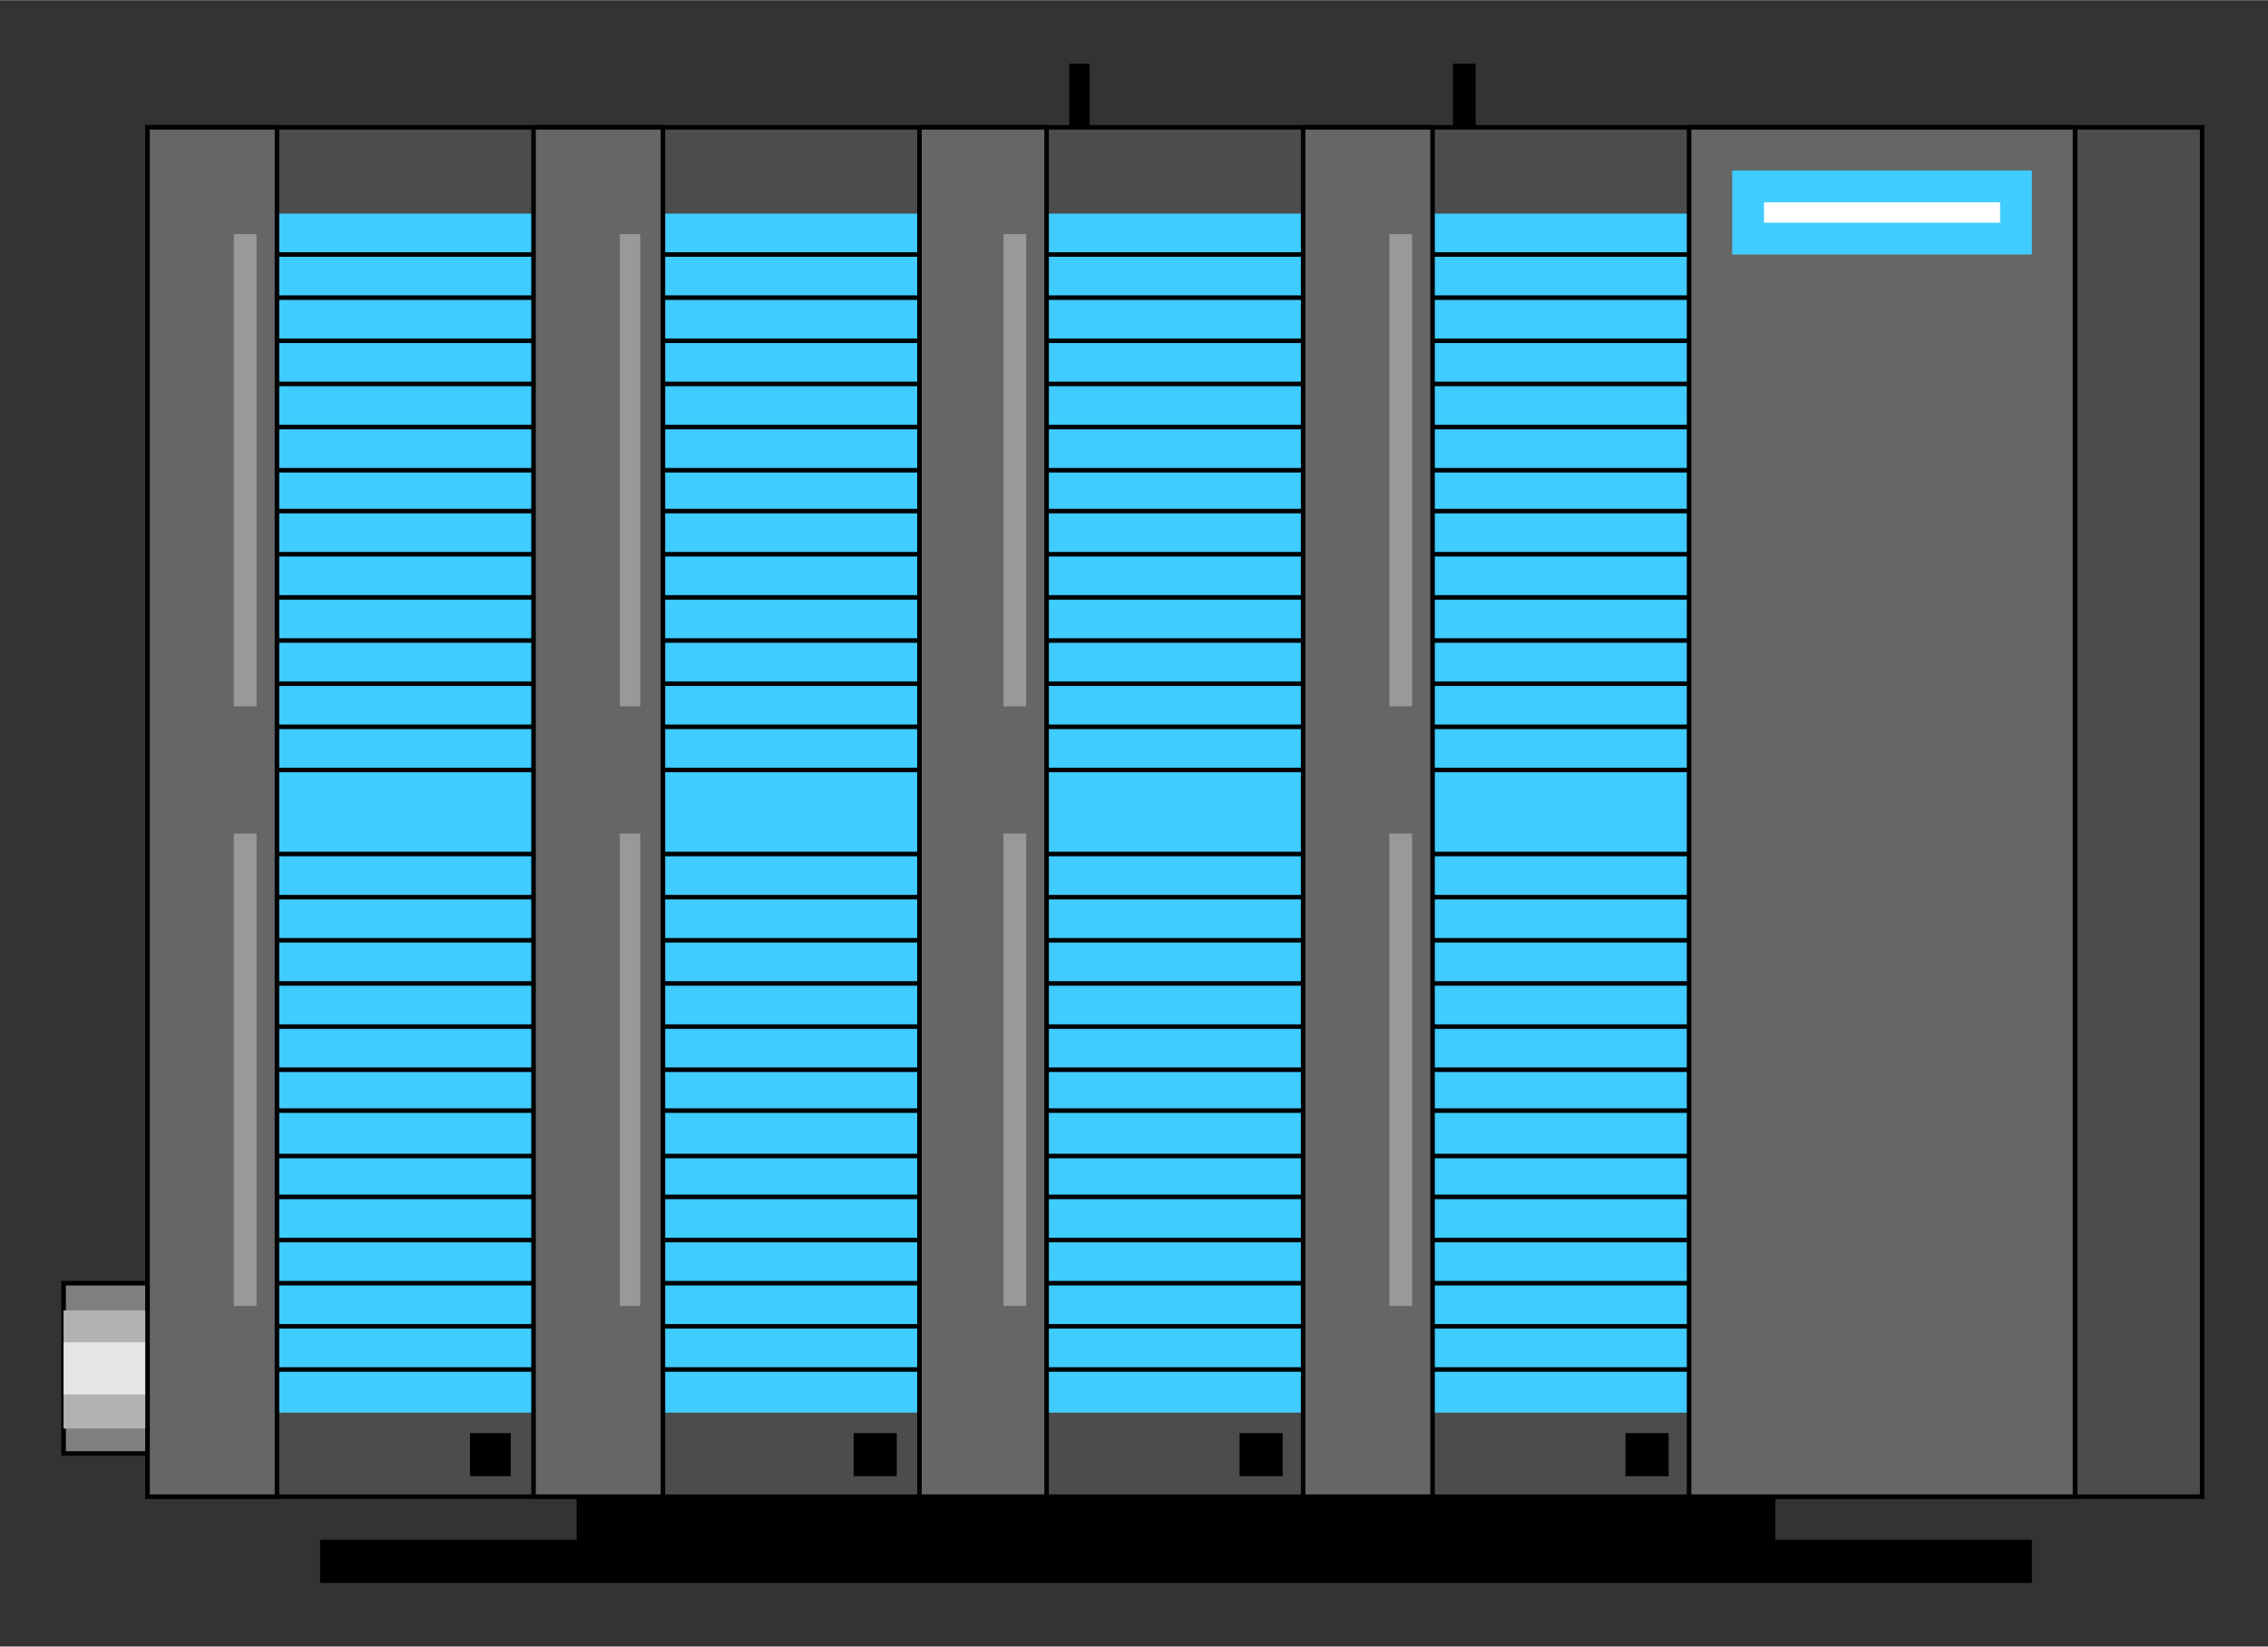  

<svg xmlns:agg="http://www.example.com" xmlns="http://www.w3.org/2000/svg"  width="1.481in" height="1.075in" viewBox="0 0 999 725">

<rect x="0" y="0" width="999" height="725" fill="#333333" stroke="none"/>

<path style="fill:#4c4c4c;stroke:#000;stroke-width:2" d="M970,56 l-905,0 0,603 905,0 0,-603z" />
<path style="fill:none;stroke:#000;stroke-width:2" d="M914,659 l0,-603" />
<path style="fill:#7f7f7f;stroke:#000;stroke-width:2" d="M65,565 l-37,0 0,75 37,0 0,-75z" />
<path style="fill:#b2b2b2" d="M65,577 l-37,0 0,52 37,0 0,-52z" />
<path style="fill:#e5e5e5" d="M65,591 l-37,0 0,23 37,0 0,-23z" />
<path style="fill:#40ccff" d="M744,94 l-622,0 0,528 622,0 0,-528z" />
<path style="fill:none;stroke:#000;stroke-width:2" d="M744,603 l-622,0" />
<path style="fill:none;stroke:#000;stroke-width:2" d="M744,527 l-622,0" />
<path style="fill:none;stroke:#000;stroke-width:2" d="M744,452 l-622,0" />
<path style="fill:none;stroke:#000;stroke-width:2" d="M744,376 l-622,0" />
<path style="fill:none;stroke:#000;stroke-width:2" d="M744,301 l-622,0" />
<path style="fill:none;stroke:#000;stroke-width:2" d="M744,225 l-622,0" />
<path style="fill:none;stroke:#000;stroke-width:2" d="M744,150 l-622,0" />
<path style="fill:none;stroke:#000;stroke-width:2" d="M744,584 l-622,0" />
<path style="fill:none;stroke:#000;stroke-width:2" d="M744,509 l-622,0" />
<path style="fill:none;stroke:#000;stroke-width:2" d="M744,433 l-622,0" />
<path style="fill:none;stroke:#000;stroke-width:2" d="M744,282 l-622,0" />
<path style="fill:none;stroke:#000;stroke-width:2" d="M744,207 l-622,0" />
<path style="fill:none;stroke:#000;stroke-width:2" d="M744,131 l-622,0" />
<path style="fill:none;stroke:#000;stroke-width:2" d="M744,565 l-622,0" />
<path style="fill:none;stroke:#000;stroke-width:2" d="M744,489 l-622,0" />
<path style="fill:none;stroke:#000;stroke-width:2" d="M744,414 l-622,0" />
<path style="fill:none;stroke:#000;stroke-width:2" d="M744,339 l-622,0" />
<path style="fill:none;stroke:#000;stroke-width:2" d="M744,263 l-622,0" />
<path style="fill:none;stroke:#000;stroke-width:2" d="M744,188 l-622,0" />
<path style="fill:none;stroke:#000;stroke-width:2" d="M744,112 l-622,0" />
<path style="fill:none;stroke:#000;stroke-width:2" d="M744,546 l-622,0" />
<path style="fill:none;stroke:#000;stroke-width:2" d="M744,471 l-622,0" />
<path style="fill:none;stroke:#000;stroke-width:2" d="M744,395 l-622,0" />
<path style="fill:none;stroke:#000;stroke-width:2" d="M744,320 l-622,0" />
<path style="fill:none;stroke:#000;stroke-width:2" d="M744,244 l-622,0" />
<path style="fill:none;stroke:#000;stroke-width:2" d="M744,169 l-622,0" />
<path style="fill:#666;stroke:#000;stroke-width:2" d="M914,56 l-170,0 0,603 170,0 0,-603z" />
<path style="fill:#666;stroke:#000;stroke-width:2" d="M65,56 l57,0 0,603 -57,0 0,-603z" />
<path style="fill:#666;stroke:#000;stroke-width:2" d="M235,56 l57,0 0,603 -57,0 0,-603z" />
<path style="fill:#666;stroke:#000;stroke-width:2" d="M405,56 l56,0 0,603 -56,0 0,-603z" />
<path style="fill:#666;stroke:#000;stroke-width:2" d="M574,56 l57,0 0,603 -57,0 0,-603z" />
<path style="fill:#40ccff" d="M895,75 l-132,0 0,37 132,0 0,-37z" />
<path style="fill:#fff" d="M881,89 l-104,0 0,9 104,0 0,-9z" />
<path style="fill:#999" d="M622,367 l-10,0 0,208 10,0 0,-208z" />
<path style="fill:#999" d="M622,103 l-10,0 0,208 10,0 0,-208z" />
<path style="fill:#999" d="M452,103 l-10,0 0,208 10,0 0,-208z" />
<path style="fill:#999" d="M452,367 l-10,0 0,208 10,0 0,-208z" />
<path style="fill:#999" d="M282,367 l-9,0 0,208 9,0 0,-208z" />
<path style="fill:#999" d="M282,103 l-9,0 0,208 9,0 0,-208z" />
<path style="fill:#999" d="M113,103 l-10,0 0,208 10,0 0,-208z" />
<path style="fill:#999" d="M113,367 l-10,0 0,208 10,0 0,-208z" />
<path style="fill:#000" d="M650,28 l-10,0 0,28 10,0 0,-28z" />
<path style="fill:#000" d="M480,28 l-9,0 0,28 9,0 0,-28z" />
<path style="fill:#000" d="M735,631 l-19,0 0,19 19,0 0,-19z" />
<path style="fill:#000" d="M565,631 l-19,0 0,19 19,0 0,-19z" />
<path style="fill:#000" d="M395,631 l-19,0 0,19 19,0 0,-19z" />
<path style="fill:#000" d="M225,631 l-18,0 0,19 18,0 0,-19z" />
<path style="fill:#000" d="M895,678 l-113,0 0,-19 -528,0 0,19 -113,0 0,19 754,0 0,-19z" />

</svg>
